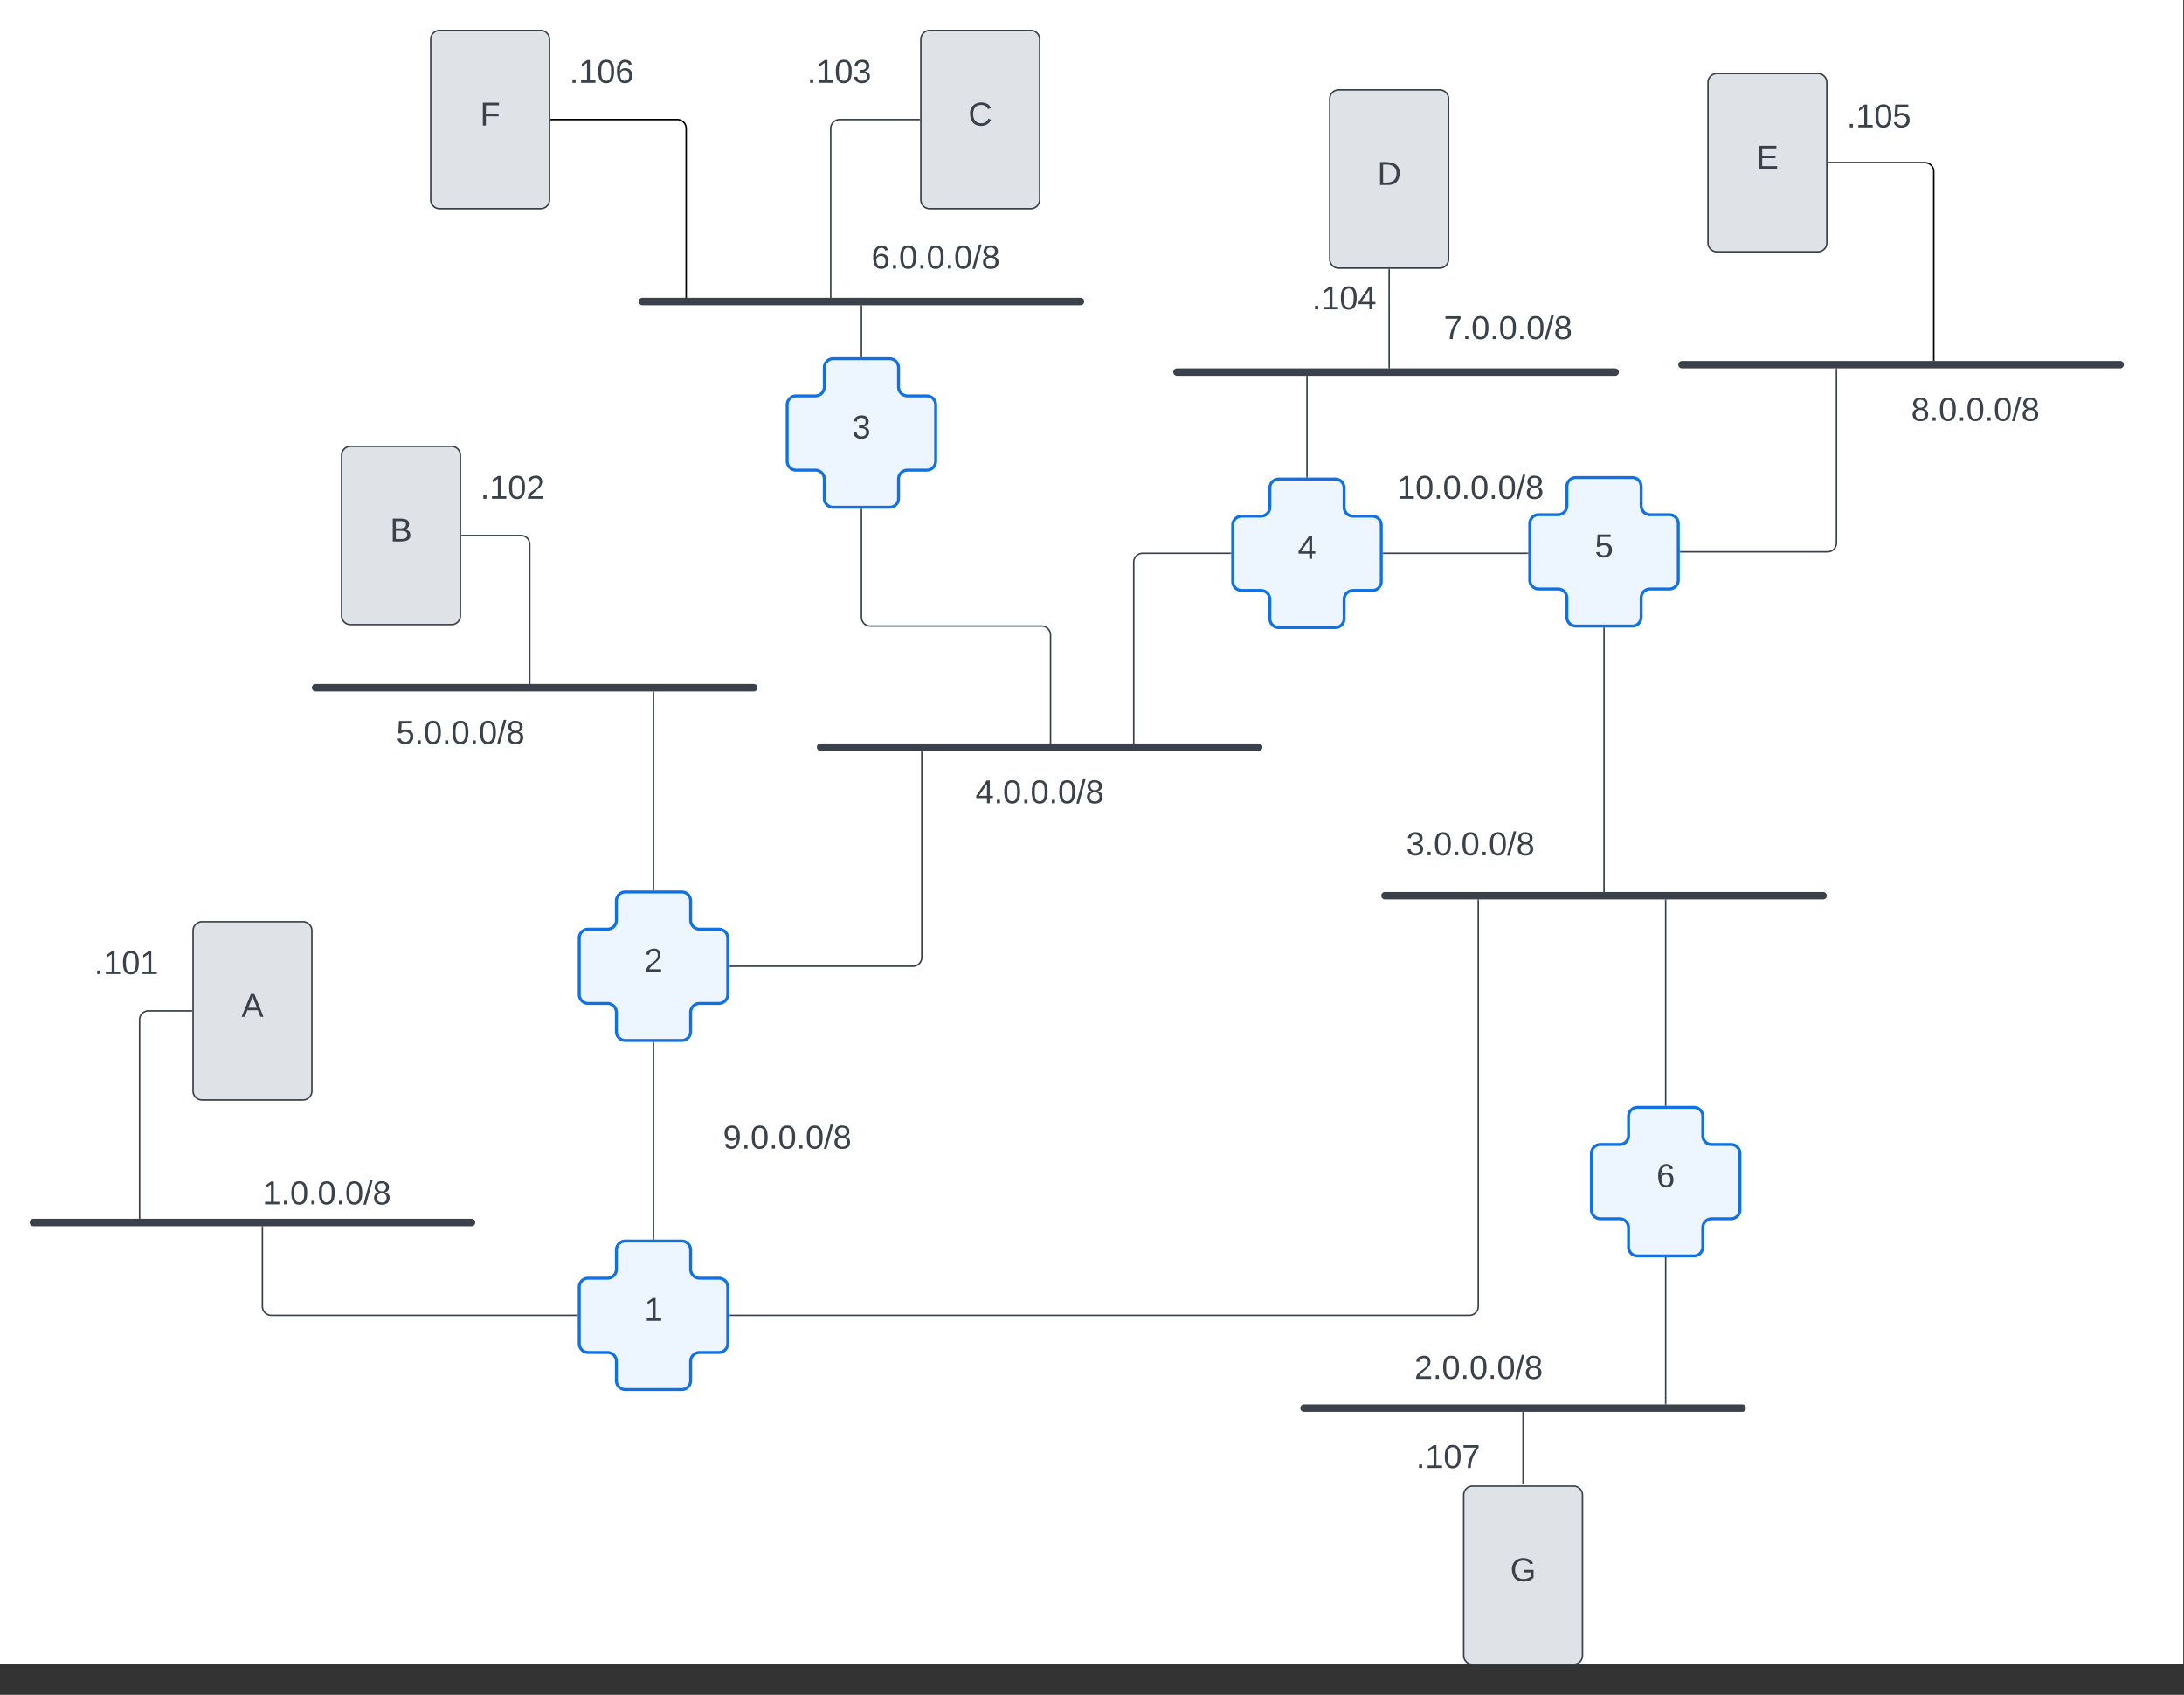 <svg xmlns="http://www.w3.org/2000/svg" xmlns:xlink="http://www.w3.org/1999/xlink" xmlns:lucid="lucid" width="1470.5" height="1141"><rect width="100%" height="100%" fill="#333333" stroke="none"/><g transform="translate(-30 120.5)" lucid:page-tab-id="0_0"><path d="M0-500h1500v1500H0z" fill="#fff"/><path d="M821.25 130a1.25 1.25 0 0 1 1.25-1.25h295a1.25 1.25 0 0 1 1.25 1.25 1.25 1.25 0 0 1-1.25 1.25h-295a1.25 1.25 0 0 1-1.25-1.25z" stroke="#3a414a" stroke-width="2.5" fill="none"/><path d="M925.33-54a6 6 0 0 1 6-6h68a6 6 0 0 1 6 6V54a6 6 0 0 1-6 6h-68a6 6 0 0 1-6-6z" stroke="#3a414a" fill="#dfe3e8"/><use xlink:href="#a" transform="matrix(1,0,0,1,930.333,-55) translate(27.006 59.028)"/><path d="M650-94a6 6 0 0 1 6-6h68a6 6 0 0 1 6 6V14a6 6 0 0 1-6 6h-68a6 6 0 0 1-6-6z" stroke="#3a414a" fill="#dfe3e8"/><use xlink:href="#b" transform="matrix(1,0,0,1,655,-95) translate(27.006 59.028)"/><path d="M260 186a6 6 0 0 1 6-6h68a6 6 0 0 1 6 6v108a6 6 0 0 1-6 6h-68a6 6 0 0 1-6-6z" stroke="#3a414a" fill="#dfe3e8"/><use xlink:href="#c" transform="matrix(1,0,0,1,265,185) translate(27.593 59.028)"/><path d="M160 506a6 6 0 0 1 6-6h68a6 6 0 0 1 6 6v108a6 6 0 0 1-6 6h-68a6 6 0 0 1-6-6z" stroke="#3a414a" fill="#dfe3e8"/><use xlink:href="#d" transform="matrix(1,0,0,1,165,505) translate(27.593 59.028)"/><path d="M1180-65a6 6 0 0 1 6-6h68a6 6 0 0 1 6 6V43a6 6 0 0 1-6 6h-68a6 6 0 0 1-6-6z" stroke="#3a414a" fill="#dfe3e8"/><use xlink:href="#e" transform="matrix(1,0,0,1,1185,-66) translate(27.593 59.028)"/><path d="M1101.5 656a6 6 0 0 1 6-6h13a6 6 0 0 0 6-6v-13a6 6 0 0 1 6-6h38a6 6 0 0 1 6 6v13a6 6 0 0 0 6 6h13a6 6 0 0 1 6 6v38a6 6 0 0 1-6 6h-13a6 6 0 0 0-6 6v13a6 6 0 0 1-6 6h-38a6 6 0 0 1-6-6v-13a6 6 0 0 0-6-6h-13a6 6 0 0 1-6-6z" stroke="#1071e5" stroke-width="2" fill="#edf5ff"/><use xlink:href="#f" transform="matrix(1,0,0,1,1106.513,630) translate(38.827 48.715)"/><path d="M1161.25 125a1.25 1.25 0 0 1 1.25-1.25h295a1.25 1.25 0 0 1 1.25 1.25 1.25 1.25 0 0 1-1.25 1.25h-295a1.25 1.25 0 0 1-1.25-1.25zM461.25 82.5a1.25 1.25 0 0 1 1.25-1.25h295a1.25 1.25 0 0 1 1.25 1.25 1.25 1.25 0 0 1-1.25 1.25h-295a1.25 1.25 0 0 1-1.25-1.25zM241.25 342.5a1.25 1.25 0 0 1 1.25-1.25h295a1.25 1.25 0 0 1 1.25 1.25 1.25 1.25 0 0 1-1.25 1.25h-295a1.25 1.25 0 0 1-1.25-1.25zM51.25 702.5a1.25 1.25 0 0 1 1.25-1.25h295a1.25 1.25 0 0 1 1.25 1.25 1.25 1.25 0 0 1-1.25 1.25h-295a1.25 1.25 0 0 1-1.25-1.25zM906.76 827.5a1.25 1.25 0 0 1 1.25-1.25h295a1.25 1.25 0 0 1 1.26 1.25 1.25 1.25 0 0 1-1.25 1.25H908a1.25 1.25 0 0 1-1.24-1.25z" stroke="#3a414a" stroke-width="2.5" fill="none"/><path d="M1060 232a6 6 0 0 1 6-6h13a6 6 0 0 0 6-6v-13a6 6 0 0 1 6-6h38a6 6 0 0 1 6 6v13a6 6 0 0 0 6 6h13a6 6 0 0 1 6 6v38a6 6 0 0 1-6 6h-13a6 6 0 0 0-6 6v13a6 6 0 0 1-6 6h-38a6 6 0 0 1-6-6v-13a6 6 0 0 0-6-6h-13a6 6 0 0 1-6-6z" stroke="#1071e5" stroke-width="2" fill="#edf5ff"/><use xlink:href="#g" transform="matrix(1,0,0,1,1065,206) translate(38.827 48.715)"/><path d="M860 233a6 6 0 0 1 6-6h13a6 6 0 0 0 6-6v-13a6 6 0 0 1 6-6h38a6 6 0 0 1 6 6v13a6 6 0 0 0 6 6h13a6 6 0 0 1 6 6v38a6 6 0 0 1-6 6h-13a6 6 0 0 0-6 6v13a6 6 0 0 1-6 6h-38a6 6 0 0 1-6-6v-13a6 6 0 0 0-6-6h-13a6 6 0 0 1-6-6z" stroke="#1071e5" stroke-width="2" fill="#edf5ff"/><use xlink:href="#h" transform="matrix(1,0,0,1,865,207) translate(38.827 48.715)"/><path d="M560 152a6 6 0 0 1 6-6h13a6 6 0 0 0 6-6v-13a6 6 0 0 1 6-6h38a6 6 0 0 1 6 6v13a6 6 0 0 0 6 6h13a6 6 0 0 1 6 6v38a6 6 0 0 1-6 6h-13a6 6 0 0 0-6 6v13a6 6 0 0 1-6 6h-38a6 6 0 0 1-6-6v-13a6 6 0 0 0-6-6h-13a6 6 0 0 1-6-6z" stroke="#1071e5" stroke-width="2" fill="#edf5ff"/><use xlink:href="#i" transform="matrix(1,0,0,1,565,126) translate(38.827 48.715)"/><path d="M420 511a6 6 0 0 1 6-6h13a6 6 0 0 0 6-6v-13a6 6 0 0 1 6-6h38a6 6 0 0 1 6 6v13a6 6 0 0 0 6 6h13a6 6 0 0 1 6 6v38a6 6 0 0 1-6 6h-13a6 6 0 0 0-6 6v13a6 6 0 0 1-6 6h-38a6 6 0 0 1-6-6v-13a6 6 0 0 0-6-6h-13a6 6 0 0 1-6-6z" stroke="#1071e5" stroke-width="2" fill="#edf5ff"/><use xlink:href="#j" transform="matrix(1,0,0,1,425,485) translate(38.827 48.715)"/><path d="M420 746a6 6 0 0 1 6-6h13a6 6 0 0 0 6-6v-13a6 6 0 0 1 6-6h38a6 6 0 0 1 6 6v13a6 6 0 0 0 6 6h13a6 6 0 0 1 6 6v38a6 6 0 0 1-6 6h-13a6 6 0 0 0-6 6v13a6 6 0 0 1-6 6h-38a6 6 0 0 1-6-6v-13a6 6 0 0 0-6-6h-13a6 6 0 0 1-6-6z" stroke="#1071e5" stroke-width="2" fill="#edf5ff"/><use xlink:href="#k" transform="matrix(1,0,0,1,425,720) translate(38.827 48.715)"/><path d="M581.25 382.5a1.25 1.25 0 0 1 1.25-1.25h295a1.25 1.25 0 0 1 1.25 1.25 1.25 1.25 0 0 1-1.25 1.25h-295a1.25 1.25 0 0 1-1.25-1.25z" stroke="#3a414a" stroke-width="2.5" fill="none"/><path d="M965.33 61v66" stroke="#3a414a" fill="none"/><path d="M965.83 61h-1v-.5h1zM965.83 127.5h-1v-.5h1z" stroke="#3a414a" stroke-width=".05" fill="#3a414a"/><path d="M961.5 252h97" stroke="#3a414a" fill="none"/><path d="M961.5 252.5h-.5v-1h.5zM1059 252.5h-.5v-1h.5z" stroke="#3a414a" stroke-width=".05" fill="#3a414a"/><path d="M610 119.5v-34" stroke="#3a414a" fill="none"/><path d="M610.5 120h-1v-.5h1zM610.5 85.5h-1V85h1z" stroke="#3a414a" stroke-width=".05" fill="#3a414a"/><path d="M649-40h-53.67a6 6 0 0 0-6 6V79.5" stroke="#3a414a" fill="none"/><path d="M649.5-39.5h-.5v-1h.5zM589.83 80h-1v-.5h1z" stroke="#3a414a" stroke-width=".05" fill="#3a414a"/><path d="M610 222.5V295a6 6 0 0 0 6 6h115.33a6 6 0 0 1 6 6v72.5" stroke="#3a414a" fill="none"/><path d="M610.5 222.5h-1v-.5h1zM737.83 380h-1v-.5h1z" stroke="#3a414a" stroke-width=".05" fill="#3a414a"/><path d="M858.5 252h-59.16a6 6 0 0 0-6 6v121.5" stroke="#3a414a" fill="none"/><path d="M859 252.5h-.5v-1h.5zM793.84 380h-1v-.5h1z" stroke="#3a414a" stroke-width=".05" fill="#3a414a"/><path d="M521.5 530h123.16a6 6 0 0 0 6-6V385.5" stroke="#3a414a" fill="none"/><path d="M521.5 530.5h-.5v-1h.5zM651.16 385.5h-1v-.5h1z" stroke="#3a414a" stroke-width=".05" fill="#3a414a"/><path d="M961.25 482.5a1.25 1.25 0 0 1 1.25-1.25h295a1.25 1.25 0 0 1 1.25 1.25 1.25 1.25 0 0 1-1.25 1.25h-295a1.25 1.25 0 0 1-1.25-1.25z" stroke="#3a414a" stroke-width="2.5" fill="none"/><path d="M521.5 765h497.83a6 6 0 0 0 6-6V485.5" stroke="#3a414a" fill="none"/><path d="M521.5 765.5h-.5v-1h.5zM1025.83 485.5h-1v-.5h1z" stroke="#3a414a" stroke-width=".05" fill="#3a414a"/><path d="M1055.5 878v-47.5M1055.5 878v.5" stroke="#3a414a" fill="none"/><path d="M1056 830.5h-1v-.5h1z" stroke="#3a414a" stroke-width=".05" fill="#3a414a"/><path d="M1151.5 726.5v98" stroke="#3a414a" fill="none"/><path d="M1152 726.5h-1v-.5h1zM1152 825h-1v-.5h1z" stroke="#3a414a" stroke-width=".05" fill="#3a414a"/><path d="M470 581.5v132" stroke="#3a414a" fill="none"/><path d="M470.5 581.5h-1v-.5h1zM470.5 714h-1v-.5h1z" stroke="#3a414a" stroke-width=".05" fill="#3a414a"/><path d="M159 560h-29a6 6 0 0 0-6 6v133.5" stroke="#3a414a" fill="none"/><path d="M159.5 560.5h-.5v-1h.5zM124.5 700h-1v-.5h1z" stroke="#3a414a" stroke-width=".05" fill="#3a414a"/><path d="M1161.5 251h99a6 6 0 0 0 6-6V128" stroke="#3a414a" fill="none"/><path d="M1161.5 251.5h-.5v-1h.5zM1267 128h-1v-.5h1z" stroke="#3a414a" stroke-width=".05" fill="#3a414a"/><path d="M1110 302.5v177" stroke="#3a414a" fill="none"/><path d="M1110.5 302.5h-1v-.5h1zM1110.5 480h-1v-.5h1z" stroke="#3a414a" stroke-width=".05" fill="#3a414a"/><path d="M418.5 765H212.67a6 6 0 0 1-6-6v-53.5" stroke="#3a414a" fill="none"/><path d="M419 765.5h-.5v-1h.5zM207.17 705.5h-1v-.5h1z" stroke="#3a414a" stroke-width=".05" fill="#3a414a"/><path d="M470 478.5v-133" stroke="#3a414a" fill="none"/><path d="M470.5 479h-1v-.5h1zM470.5 345.5h-1v-.5h1z" stroke="#3a414a" stroke-width=".05" fill="#3a414a"/><path d="M910 200.5V133" stroke="#3a414a" fill="none"/><path d="M910.5 201h-1v-.5h1zM910.5 133h-1v-.5h1z" stroke="#3a414a" stroke-width=".05" fill="#3a414a"/><path d="M1151.5 623.5v-138" stroke="#3a414a" fill="none"/><path d="M1152 624h-1v-.5h1zM1152 485.5h-1v-.5h1z" stroke="#3a414a" stroke-width=".05" fill="#3a414a"/><path d="M341 240h39.67a6 6 0 0 1 6 6v93.5" stroke="#3a414a" fill="none"/><path d="M341 240.5h-.5v-1h.5zM387.17 340h-1v-.5h1z" stroke="#3a414a" stroke-width=".05" fill="#3a414a"/><path d="M1261-11h65a6 6 0 0 1 6 6v127" stroke="#000" fill="none"/><path d="M1261-10.5h-.5v-1h.5zM1332.5 122.5h-1v-.5h1z" stroke="#000" stroke-width=".05"/><path d="M130 661a6 6 0 0 1 6-6h228a6 6 0 0 1 6 6v48a6 6 0 0 1-6 6H136a6 6 0 0 1-6-6z" stroke="#000" stroke-opacity="0" fill="#fff" fill-opacity="0"/><use xlink:href="#l" transform="matrix(1,0,0,1,135,660) translate(71.79 30.278)"/><path d="M905.5 778.5a6 6 0 0 1 6-6h228a6 6 0 0 1 6 6v48a6 6 0 0 1-6 6h-228a6 6 0 0 1-6-6z" stroke="#000" stroke-opacity="0" fill="#fff" fill-opacity="0"/><use xlink:href="#m" transform="matrix(1,0,0,1,910.511,777.5) translate(71.79 30.278)"/><path d="M900 426a6 6 0 0 1 6-6h228a6 6 0 0 1 6 6v48a6 6 0 0 1-6 6H906a6 6 0 0 1-6-6z" stroke="#000" stroke-opacity="0" fill="#fff" fill-opacity="0"/><use xlink:href="#n" transform="matrix(1,0,0,1,905,425) translate(71.79 30.278)"/><path d="M610 391a6 6 0 0 1 6-6h228a6 6 0 0 1 6 6v48a6 6 0 0 1-6 6H616a6 6 0 0 1-6-6z" stroke="#000" stroke-opacity="0" fill="#fff" fill-opacity="0"/><use xlink:href="#o" transform="matrix(1,0,0,1,615,390) translate(71.79 30.278)"/><path d="M220 351a6 6 0 0 1 6-6h228a6 6 0 0 1 6 6v48a6 6 0 0 1-6 6H226a6 6 0 0 1-6-6z" stroke="#000" stroke-opacity="0" fill="#fff" fill-opacity="0"/><use xlink:href="#p" transform="matrix(1,0,0,1,225,350) translate(71.79 30.278)"/><path d="M540 31a6 6 0 0 1 6-6h228a6 6 0 0 1 6 6v48a6 6 0 0 1-6 6H546a6 6 0 0 1-6-6z" stroke="#000" stroke-opacity="0" fill="#fff" fill-opacity="0"/><use xlink:href="#q" transform="matrix(1,0,0,1,545,30) translate(71.79 30.278)"/><path d="M925.33 78.5a6 6 0 0 1 6-6h228a6 6 0 0 1 6 6v48a6 6 0 0 1-6 6h-228a6 6 0 0 1-6-6z" stroke="#000" stroke-opacity="0" fill="#fff" fill-opacity="0"/><use xlink:href="#r" transform="matrix(1,0,0,1,930.333,77.5) translate(71.79 30.278)"/><path d="M1240 133.5a6 6 0 0 1 6-6h228a6 6 0 0 1 6 6v48a6 6 0 0 1-6 6h-228a6 6 0 0 1-6-6z" stroke="#000" stroke-opacity="0" fill="#fff" fill-opacity="0"/><use xlink:href="#s" transform="matrix(1,0,0,1,1245,132.5) translate(71.79 30.278)"/><path d="M900 186a6 6 0 0 1 6-6h228a6 6 0 0 1 6 6v48a6 6 0 0 1-6 6H906a6 6 0 0 1-6-6z" stroke="#000" stroke-opacity="0" fill="#fff" fill-opacity="0"/><use xlink:href="#t" transform="matrix(1,0,0,1,905,185) translate(65.617 30.278)"/><path d="M440 623.5a6 6 0 0 1 6-6h228a6 6 0 0 1 6 6v48a6 6 0 0 1-6 6H446a6 6 0 0 1-6-6z" stroke="#000" stroke-opacity="0" fill="#fff" fill-opacity="0"/><use xlink:href="#u" transform="matrix(1,0,0,1,445,622.5) translate(71.79 30.278)"/><path d="M340 186a6 6 0 0 1 6-6h58a6 6 0 0 1 6 6v48a6 6 0 0 1-6 6h-58a6 6 0 0 1-6-6z" stroke="#000" stroke-opacity="0" fill="#fff" fill-opacity="0"/><use xlink:href="#v" transform="matrix(1,0,0,1,345,185) translate(8.395 30.278)"/><path d="M80 506a6 6 0 0 1 6-6h58a6 6 0 0 1 6 6v48a6 6 0 0 1-6 6H86a6 6 0 0 1-6-6z" stroke="#000" stroke-opacity="0" fill="#fff" fill-opacity="0"/><use xlink:href="#w" transform="matrix(1,0,0,1,85,505) translate(8.395 30.278)"/><path d="M560-94a6 6 0 0 1 6-6h58a6 6 0 0 1 6 6v48a6 6 0 0 1-6 6h-58a6 6 0 0 1-6-6z" stroke="#000" stroke-opacity="0" fill="#fff" fill-opacity="0"/><use xlink:href="#x" transform="matrix(1,0,0,1,565,-95) translate(8.395 30.278)"/><path d="M900 58.5a6 6 0 0 1 6-6h58a6 6 0 0 1 6 6v48a6 6 0 0 1-6 6h-58a6 6 0 0 1-6-6z" stroke="#000" stroke-opacity="0" fill="#fff" fill-opacity="0"/><use xlink:href="#y" transform="matrix(1,0,0,1,905,57.5) translate(8.395 30.278)"/><path d="M1260-64a6 6 0 0 1 6-6h58a6 6 0 0 1 6 6v48a6 6 0 0 1-6 6h-58a6 6 0 0 1-6-6z" stroke="#000" stroke-opacity="0" fill="#fff" fill-opacity="0"/><use xlink:href="#z" transform="matrix(1,0,0,1,1265,-65) translate(8.395 30.278)"/><path d="M970 838.5a6 6 0 0 1 6-6h58a6 6 0 0 1 6 6v48a6 6 0 0 1-6 6h-58a6 6 0 0 1-6-6z" stroke="#000" stroke-opacity="0" fill="#fff" fill-opacity="0"/><use xlink:href="#A" transform="matrix(1,0,0,1,975,837.5) translate(8.395 30.278)"/><path d="M320-94a6 6 0 0 1 6-6h68a6 6 0 0 1 6 6V14a6 6 0 0 1-6 6h-68a6 6 0 0 1-6-6z" stroke="#3a414a" fill="#dfe3e8"/><use xlink:href="#B" transform="matrix(1,0,0,1,325,-95) translate(28.241 59.028)"/><path d="M401-40h85a6 6 0 0 1 6 6V79.5" stroke="#000" fill="none"/><path d="M401-39.5h-.5v-1h.5zM492.5 80h-1v-.5h1z" stroke="#000" stroke-width=".05"/><path d="M400-94a6 6 0 0 1 6-6h58a6 6 0 0 1 6 6v48a6 6 0 0 1-6 6h-58a6 6 0 0 1-6-6z" stroke="#000" stroke-opacity="0" fill="#fff" fill-opacity="0"/><use xlink:href="#C" transform="matrix(1,0,0,1,405,-95) translate(8.395 30.278)"/><path d="M1015.5 886a6 6 0 0 1 6-6h68a6 6 0 0 1 6 6v108a6 6 0 0 1-6 6h-68a6 6 0 0 1-6-6z" stroke="#3a414a" fill="#dfe3e8"/><use xlink:href="#D" transform="matrix(1,0,0,1,1020.511,885) translate(26.358 59.028)"/><defs><path fill="#3a414a" d="M30-248c118-7 216 8 213 122C240-48 200 0 122 0H30v-248zM63-27c89 8 146-16 146-99s-60-101-146-95v194" id="E"/><use transform="matrix(0.062,0,0,0.062,0,0)" xlink:href="#E" id="a"/><path fill="#3a414a" d="M212-179c-10-28-35-45-73-45-59 0-87 40-87 99 0 60 29 101 89 101 43 0 62-24 78-52l27 14C228-24 195 4 139 4 59 4 22-46 18-125c-6-104 99-153 187-111 19 9 31 26 39 46" id="F"/><use transform="matrix(0.062,0,0,0.062,0,0)" xlink:href="#F" id="b"/><path fill="#3a414a" d="M160-131c35 5 61 23 61 61C221 17 115-2 30 0v-248c76 3 177-17 177 60 0 33-19 50-47 57zm-97-11c50-1 110 9 110-42 0-47-63-36-110-37v79zm0 115c55-2 124 14 124-45 0-56-70-42-124-44v89" id="G"/><use transform="matrix(0.062,0,0,0.062,0,0)" xlink:href="#G" id="c"/><path fill="#3a414a" d="M205 0l-28-72H64L36 0H1l101-248h38L239 0h-34zm-38-99l-47-123c-12 45-31 82-46 123h93" id="H"/><use transform="matrix(0.062,0,0,0.062,0,0)" xlink:href="#H" id="d"/><path fill="#3a414a" d="M30 0v-248h187v28H63v79h144v27H63v87h162V0H30" id="I"/><use transform="matrix(0.062,0,0,0.062,0,0)" xlink:href="#I" id="e"/><path fill="#3a414a" d="M110-160c48 1 74 30 74 79 0 53-28 85-80 85-65 0-83-55-86-122-5-90 50-162 133-122 14 7 22 21 27 39l-31 6c-5-40-67-38-82-6-9 19-15 44-15 74 11-20 30-34 60-33zm-7 138c34 0 49-23 49-58s-16-56-50-56c-29 0-50 16-49 49 1 36 15 65 50 65" id="J"/><use transform="matrix(0.062,0,0,0.062,0,0)" xlink:href="#J" id="f"/><path fill="#3a414a" d="M54-142c48-35 137-8 131 61C196 18 31 33 14-55l32-4c7 23 22 37 52 37 35-1 51-22 54-58 4-55-73-65-99-34H22l8-134h141v27H59" id="K"/><use transform="matrix(0.062,0,0,0.062,0,0)" xlink:href="#K" id="g"/><path fill="#3a414a" d="M155-56V0h-30v-56H8v-25l114-167h33v167h35v25h-35zm-30-156c-27 46-58 90-88 131h88v-131" id="L"/><use transform="matrix(0.062,0,0,0.062,0,0)" xlink:href="#L" id="h"/><path fill="#3a414a" d="M126-127c33 6 58 20 58 59 0 88-139 92-164 29-3-8-5-16-6-25l32-3c6 27 21 44 54 44 32 0 52-15 52-46 0-38-36-46-79-43v-28c39 1 72-4 72-42 0-27-17-43-46-43-28 0-47 15-49 41l-32-3c6-42 35-63 81-64 48-1 79 21 79 65 0 36-21 52-52 59" id="M"/><use transform="matrix(0.062,0,0,0.062,0,0)" xlink:href="#M" id="i"/><path fill="#3a414a" d="M101-251c82-7 93 87 43 132L82-64C71-53 59-42 53-27h129V0H18c2-99 128-94 128-182 0-28-16-43-45-43s-46 15-49 41l-32-3c6-41 34-60 81-64" id="N"/><use transform="matrix(0.062,0,0,0.062,0,0)" xlink:href="#N" id="j"/><path fill="#3a414a" d="M27 0v-27h64v-190l-56 39v-29l58-41h29v221h61V0H27" id="O"/><use transform="matrix(0.062,0,0,0.062,0,0)" xlink:href="#O" id="k"/><path fill="#3a414a" d="M33 0v-38h34V0H33" id="P"/><path fill="#3a414a" d="M101-251c68 0 85 55 85 127S166 4 100 4C33 4 14-52 14-124c0-73 17-127 87-127zm-1 229c47 0 54-49 54-102s-4-102-53-102c-51 0-55 48-55 102 0 53 5 102 54 102" id="Q"/><path fill="#3a414a" d="M0 4l72-265h28L28 4H0" id="R"/><path fill="#3a414a" d="M134-131c28 9 52 24 51 62-1 50-34 73-85 73S17-19 16-69c0-36 21-54 49-61-75-25-45-126 34-121 46 3 78 18 79 63 0 33-17 51-44 57zm-34-11c31 1 46-15 46-44 0-28-17-43-47-42-29 0-46 13-45 42 1 28 16 44 46 44zm1 122c35 0 51-18 51-52 0-30-18-46-53-46-33 0-51 17-51 47 0 34 19 51 53 51" id="S"/><g id="l"><use transform="matrix(0.062,0,0,0.062,0,0)" xlink:href="#O"/><use transform="matrix(0.062,0,0,0.062,12.346,0)" xlink:href="#P"/><use transform="matrix(0.062,0,0,0.062,18.519,0)" xlink:href="#Q"/><use transform="matrix(0.062,0,0,0.062,30.864,0)" xlink:href="#P"/><use transform="matrix(0.062,0,0,0.062,37.037,0)" xlink:href="#Q"/><use transform="matrix(0.062,0,0,0.062,49.383,0)" xlink:href="#P"/><use transform="matrix(0.062,0,0,0.062,55.556,0)" xlink:href="#Q"/><use transform="matrix(0.062,0,0,0.062,67.901,0)" xlink:href="#R"/><use transform="matrix(0.062,0,0,0.062,74.074,0)" xlink:href="#S"/></g><g id="m"><use transform="matrix(0.062,0,0,0.062,0,0)" xlink:href="#N"/><use transform="matrix(0.062,0,0,0.062,12.346,0)" xlink:href="#P"/><use transform="matrix(0.062,0,0,0.062,18.519,0)" xlink:href="#Q"/><use transform="matrix(0.062,0,0,0.062,30.864,0)" xlink:href="#P"/><use transform="matrix(0.062,0,0,0.062,37.037,0)" xlink:href="#Q"/><use transform="matrix(0.062,0,0,0.062,49.383,0)" xlink:href="#P"/><use transform="matrix(0.062,0,0,0.062,55.556,0)" xlink:href="#Q"/><use transform="matrix(0.062,0,0,0.062,67.901,0)" xlink:href="#R"/><use transform="matrix(0.062,0,0,0.062,74.074,0)" xlink:href="#S"/></g><g id="n"><use transform="matrix(0.062,0,0,0.062,0,0)" xlink:href="#M"/><use transform="matrix(0.062,0,0,0.062,12.346,0)" xlink:href="#P"/><use transform="matrix(0.062,0,0,0.062,18.519,0)" xlink:href="#Q"/><use transform="matrix(0.062,0,0,0.062,30.864,0)" xlink:href="#P"/><use transform="matrix(0.062,0,0,0.062,37.037,0)" xlink:href="#Q"/><use transform="matrix(0.062,0,0,0.062,49.383,0)" xlink:href="#P"/><use transform="matrix(0.062,0,0,0.062,55.556,0)" xlink:href="#Q"/><use transform="matrix(0.062,0,0,0.062,67.901,0)" xlink:href="#R"/><use transform="matrix(0.062,0,0,0.062,74.074,0)" xlink:href="#S"/></g><g id="o"><use transform="matrix(0.062,0,0,0.062,0,0)" xlink:href="#L"/><use transform="matrix(0.062,0,0,0.062,12.346,0)" xlink:href="#P"/><use transform="matrix(0.062,0,0,0.062,18.519,0)" xlink:href="#Q"/><use transform="matrix(0.062,0,0,0.062,30.864,0)" xlink:href="#P"/><use transform="matrix(0.062,0,0,0.062,37.037,0)" xlink:href="#Q"/><use transform="matrix(0.062,0,0,0.062,49.383,0)" xlink:href="#P"/><use transform="matrix(0.062,0,0,0.062,55.556,0)" xlink:href="#Q"/><use transform="matrix(0.062,0,0,0.062,67.901,0)" xlink:href="#R"/><use transform="matrix(0.062,0,0,0.062,74.074,0)" xlink:href="#S"/></g><g id="p"><use transform="matrix(0.062,0,0,0.062,0,0)" xlink:href="#K"/><use transform="matrix(0.062,0,0,0.062,12.346,0)" xlink:href="#P"/><use transform="matrix(0.062,0,0,0.062,18.519,0)" xlink:href="#Q"/><use transform="matrix(0.062,0,0,0.062,30.864,0)" xlink:href="#P"/><use transform="matrix(0.062,0,0,0.062,37.037,0)" xlink:href="#Q"/><use transform="matrix(0.062,0,0,0.062,49.383,0)" xlink:href="#P"/><use transform="matrix(0.062,0,0,0.062,55.556,0)" xlink:href="#Q"/><use transform="matrix(0.062,0,0,0.062,67.901,0)" xlink:href="#R"/><use transform="matrix(0.062,0,0,0.062,74.074,0)" xlink:href="#S"/></g><g id="q"><use transform="matrix(0.062,0,0,0.062,0,0)" xlink:href="#J"/><use transform="matrix(0.062,0,0,0.062,12.346,0)" xlink:href="#P"/><use transform="matrix(0.062,0,0,0.062,18.519,0)" xlink:href="#Q"/><use transform="matrix(0.062,0,0,0.062,30.864,0)" xlink:href="#P"/><use transform="matrix(0.062,0,0,0.062,37.037,0)" xlink:href="#Q"/><use transform="matrix(0.062,0,0,0.062,49.383,0)" xlink:href="#P"/><use transform="matrix(0.062,0,0,0.062,55.556,0)" xlink:href="#Q"/><use transform="matrix(0.062,0,0,0.062,67.901,0)" xlink:href="#R"/><use transform="matrix(0.062,0,0,0.062,74.074,0)" xlink:href="#S"/></g><path fill="#3a414a" d="M64 0c3-98 48-159 88-221H18v-27h164v26C143-157 98-101 97 0H64" id="T"/><g id="r"><use transform="matrix(0.062,0,0,0.062,0,0)" xlink:href="#T"/><use transform="matrix(0.062,0,0,0.062,12.346,0)" xlink:href="#P"/><use transform="matrix(0.062,0,0,0.062,18.519,0)" xlink:href="#Q"/><use transform="matrix(0.062,0,0,0.062,30.864,0)" xlink:href="#P"/><use transform="matrix(0.062,0,0,0.062,37.037,0)" xlink:href="#Q"/><use transform="matrix(0.062,0,0,0.062,49.383,0)" xlink:href="#P"/><use transform="matrix(0.062,0,0,0.062,55.556,0)" xlink:href="#Q"/><use transform="matrix(0.062,0,0,0.062,67.901,0)" xlink:href="#R"/><use transform="matrix(0.062,0,0,0.062,74.074,0)" xlink:href="#S"/></g><g id="s"><use transform="matrix(0.062,0,0,0.062,0,0)" xlink:href="#S"/><use transform="matrix(0.062,0,0,0.062,12.346,0)" xlink:href="#P"/><use transform="matrix(0.062,0,0,0.062,18.519,0)" xlink:href="#Q"/><use transform="matrix(0.062,0,0,0.062,30.864,0)" xlink:href="#P"/><use transform="matrix(0.062,0,0,0.062,37.037,0)" xlink:href="#Q"/><use transform="matrix(0.062,0,0,0.062,49.383,0)" xlink:href="#P"/><use transform="matrix(0.062,0,0,0.062,55.556,0)" xlink:href="#Q"/><use transform="matrix(0.062,0,0,0.062,67.901,0)" xlink:href="#R"/><use transform="matrix(0.062,0,0,0.062,74.074,0)" xlink:href="#S"/></g><g id="t"><use transform="matrix(0.062,0,0,0.062,0,0)" xlink:href="#O"/><use transform="matrix(0.062,0,0,0.062,12.346,0)" xlink:href="#Q"/><use transform="matrix(0.062,0,0,0.062,24.691,0)" xlink:href="#P"/><use transform="matrix(0.062,0,0,0.062,30.864,0)" xlink:href="#Q"/><use transform="matrix(0.062,0,0,0.062,43.21,0)" xlink:href="#P"/><use transform="matrix(0.062,0,0,0.062,49.383,0)" xlink:href="#Q"/><use transform="matrix(0.062,0,0,0.062,61.728,0)" xlink:href="#P"/><use transform="matrix(0.062,0,0,0.062,67.901,0)" xlink:href="#Q"/><use transform="matrix(0.062,0,0,0.062,80.247,0)" xlink:href="#R"/><use transform="matrix(0.062,0,0,0.062,86.42,0)" xlink:href="#S"/></g><path fill="#3a414a" d="M99-251c64 0 84 50 84 122C183-37 130 33 47-8c-14-7-20-23-25-40l30-5c6 39 69 39 84 7 9-19 16-44 16-74-10 22-31 35-62 35-49 0-73-33-73-83 0-54 28-83 82-83zm-1 141c31-1 51-18 51-49 0-36-14-67-51-67-34 0-49 23-49 58 0 34 15 58 49 58" id="U"/><g id="u"><use transform="matrix(0.062,0,0,0.062,0,0)" xlink:href="#U"/><use transform="matrix(0.062,0,0,0.062,12.346,0)" xlink:href="#P"/><use transform="matrix(0.062,0,0,0.062,18.519,0)" xlink:href="#Q"/><use transform="matrix(0.062,0,0,0.062,30.864,0)" xlink:href="#P"/><use transform="matrix(0.062,0,0,0.062,37.037,0)" xlink:href="#Q"/><use transform="matrix(0.062,0,0,0.062,49.383,0)" xlink:href="#P"/><use transform="matrix(0.062,0,0,0.062,55.556,0)" xlink:href="#Q"/><use transform="matrix(0.062,0,0,0.062,67.901,0)" xlink:href="#R"/><use transform="matrix(0.062,0,0,0.062,74.074,0)" xlink:href="#S"/></g><g id="v"><use transform="matrix(0.062,0,0,0.062,0,0)" xlink:href="#P"/><use transform="matrix(0.062,0,0,0.062,6.173,0)" xlink:href="#O"/><use transform="matrix(0.062,0,0,0.062,18.519,0)" xlink:href="#Q"/><use transform="matrix(0.062,0,0,0.062,30.864,0)" xlink:href="#N"/></g><g id="w"><use transform="matrix(0.062,0,0,0.062,0,0)" xlink:href="#P"/><use transform="matrix(0.062,0,0,0.062,6.173,0)" xlink:href="#O"/><use transform="matrix(0.062,0,0,0.062,18.519,0)" xlink:href="#Q"/><use transform="matrix(0.062,0,0,0.062,30.864,0)" xlink:href="#O"/></g><g id="x"><use transform="matrix(0.062,0,0,0.062,0,0)" xlink:href="#P"/><use transform="matrix(0.062,0,0,0.062,6.173,0)" xlink:href="#O"/><use transform="matrix(0.062,0,0,0.062,18.519,0)" xlink:href="#Q"/><use transform="matrix(0.062,0,0,0.062,30.864,0)" xlink:href="#M"/></g><g id="y"><use transform="matrix(0.062,0,0,0.062,0,0)" xlink:href="#P"/><use transform="matrix(0.062,0,0,0.062,6.173,0)" xlink:href="#O"/><use transform="matrix(0.062,0,0,0.062,18.519,0)" xlink:href="#Q"/><use transform="matrix(0.062,0,0,0.062,30.864,0)" xlink:href="#L"/></g><g id="z"><use transform="matrix(0.062,0,0,0.062,0,0)" xlink:href="#P"/><use transform="matrix(0.062,0,0,0.062,6.173,0)" xlink:href="#O"/><use transform="matrix(0.062,0,0,0.062,18.519,0)" xlink:href="#Q"/><use transform="matrix(0.062,0,0,0.062,30.864,0)" xlink:href="#K"/></g><g id="A"><use transform="matrix(0.062,0,0,0.062,0,0)" xlink:href="#P"/><use transform="matrix(0.062,0,0,0.062,6.173,0)" xlink:href="#O"/><use transform="matrix(0.062,0,0,0.062,18.519,0)" xlink:href="#Q"/><use transform="matrix(0.062,0,0,0.062,30.864,0)" xlink:href="#T"/></g><path fill="#3a414a" d="M63-220v92h138v28H63V0H30v-248h175v28H63" id="V"/><use transform="matrix(0.062,0,0,0.062,0,0)" xlink:href="#V" id="B"/><g id="C"><use transform="matrix(0.062,0,0,0.062,0,0)" xlink:href="#P"/><use transform="matrix(0.062,0,0,0.062,6.173,0)" xlink:href="#O"/><use transform="matrix(0.062,0,0,0.062,18.519,0)" xlink:href="#Q"/><use transform="matrix(0.062,0,0,0.062,30.864,0)" xlink:href="#J"/></g><path fill="#3a414a" d="M143 4C61 4 22-44 18-125c-5-107 100-154 193-111 17 8 29 25 37 43l-32 9c-13-25-37-40-76-40-61 0-88 39-88 99 0 61 29 100 91 101 35 0 62-11 79-27v-45h-74v-28h105v86C228-13 192 4 143 4" id="W"/><use transform="matrix(0.062,0,0,0.062,0,0)" xlink:href="#W" id="D"/></defs></g></svg>